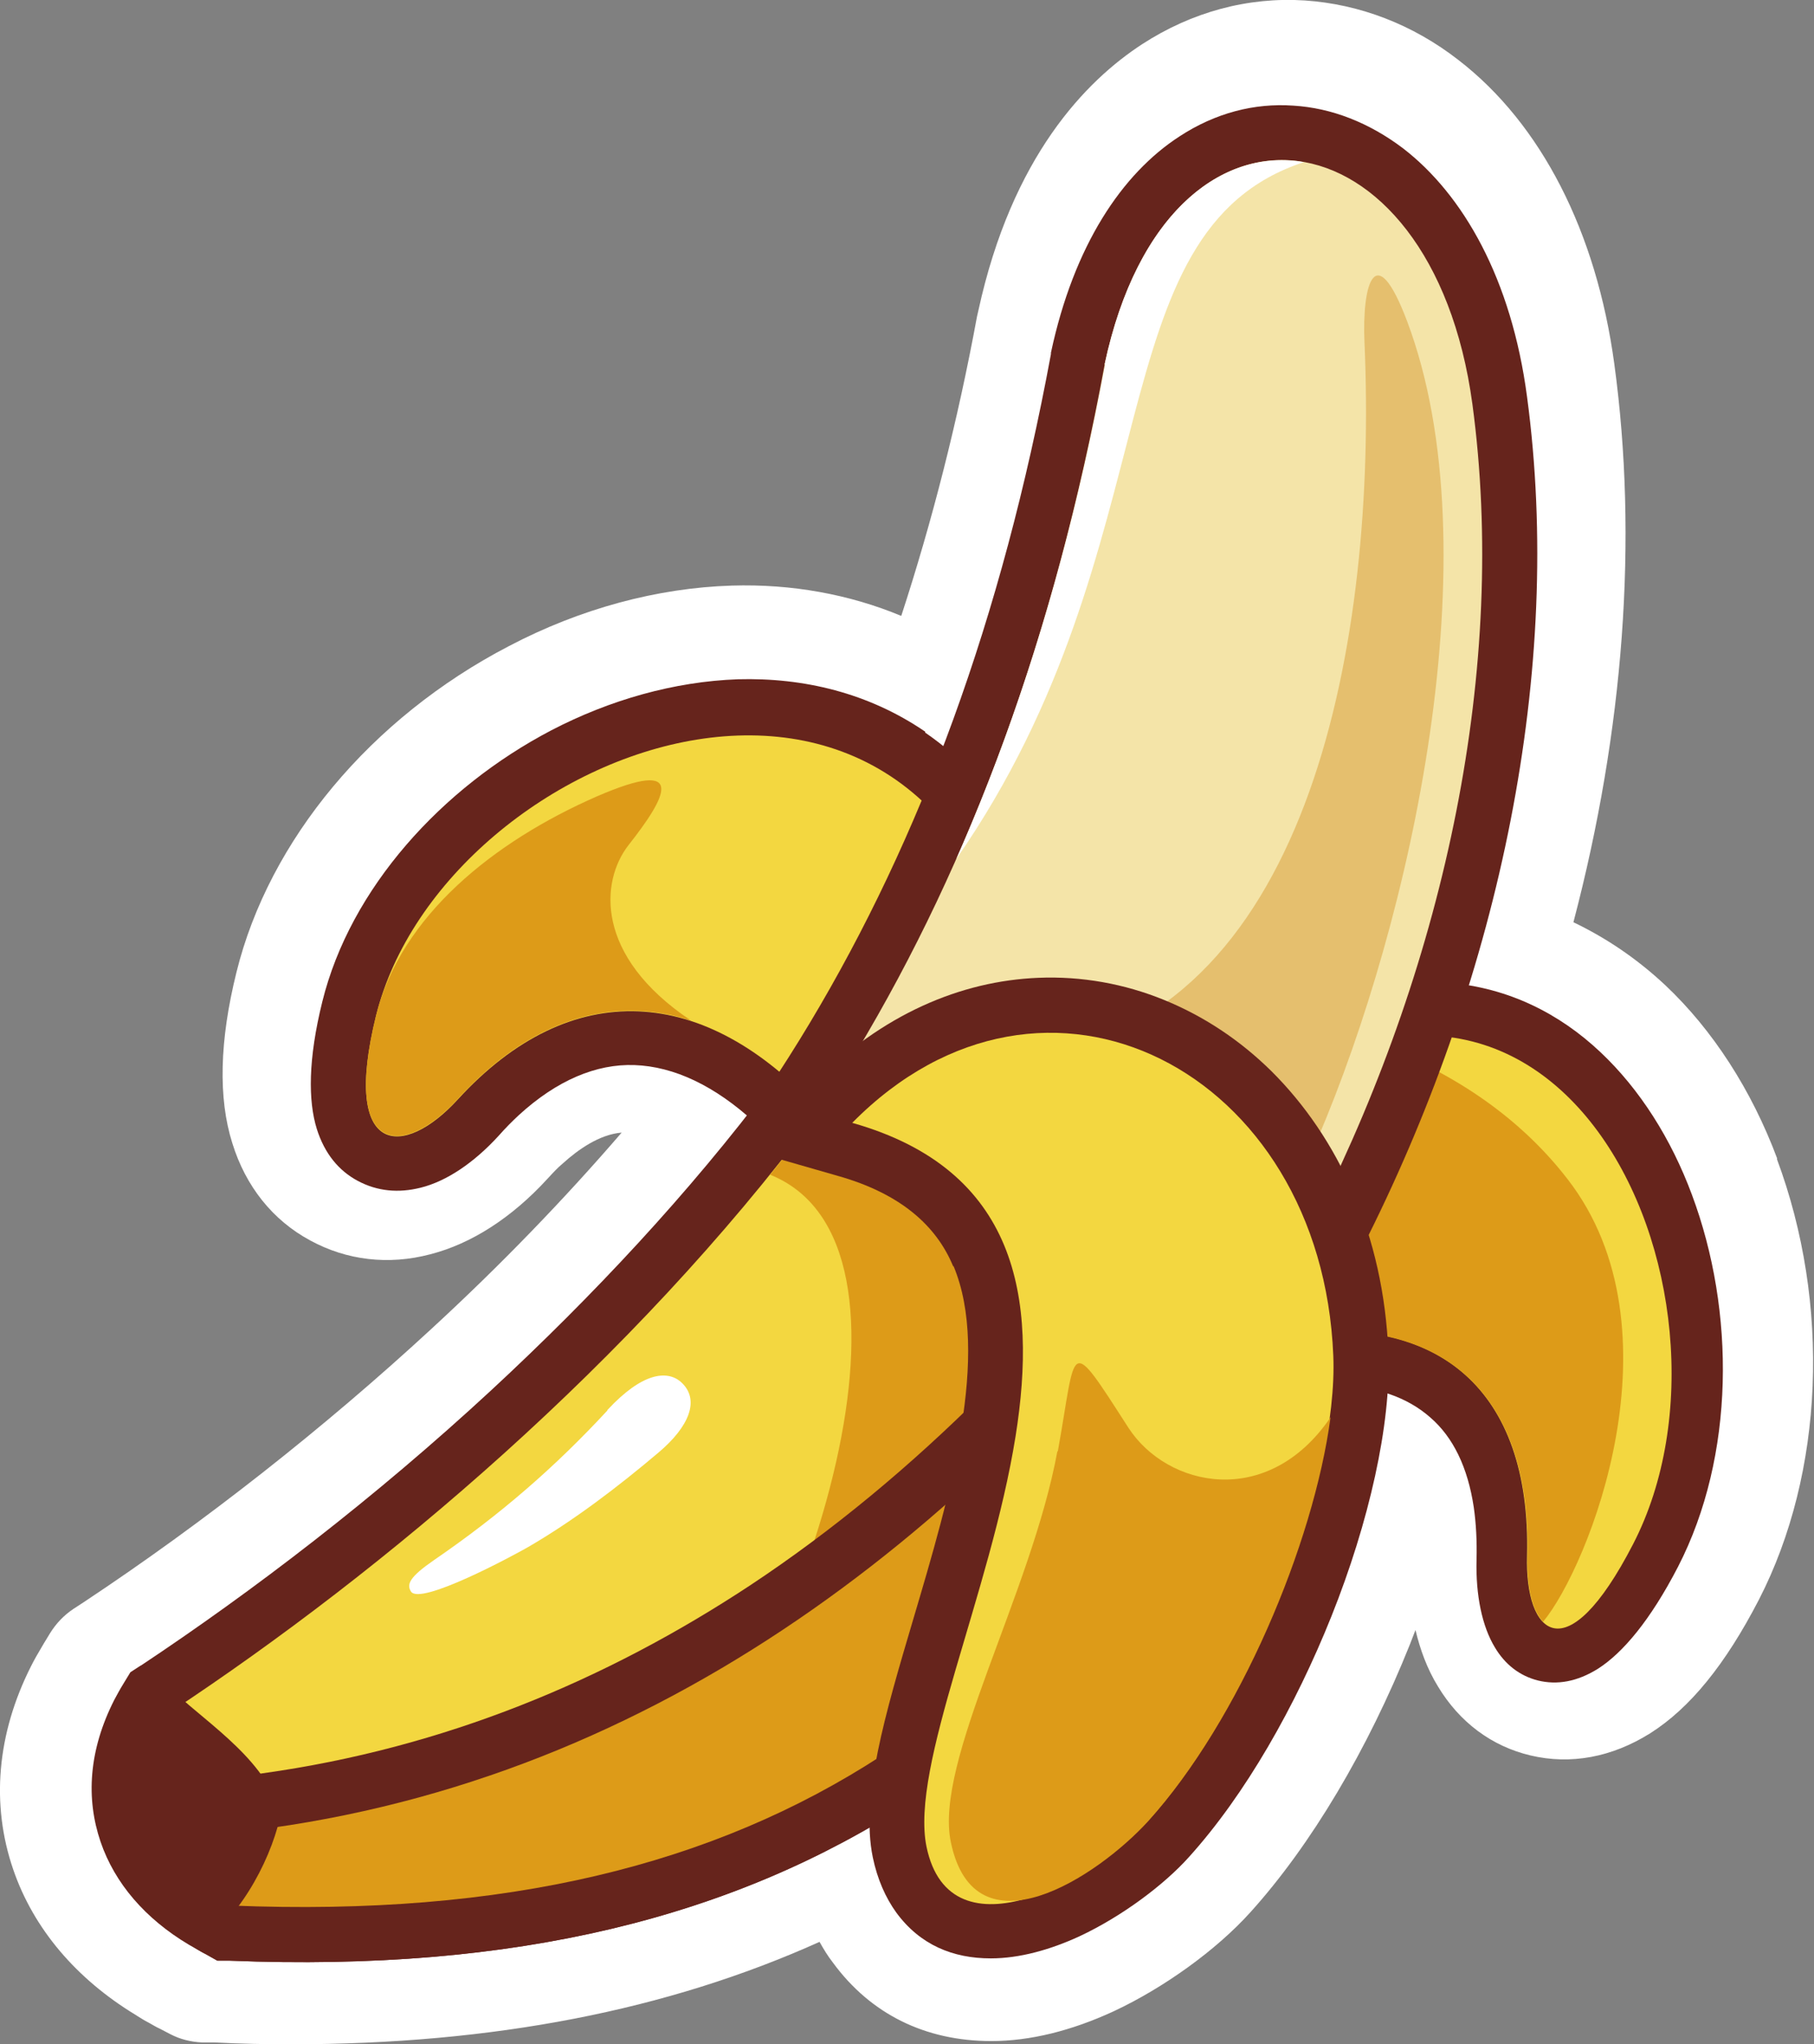 <?xml version="1.0" encoding="UTF-8"?><svg id="Layer_2" xmlns="http://www.w3.org/2000/svg" viewBox="0 0 39.51 44.51"><rect x="0" y="0" width="39.51" height="44.51" fill="#808080" stroke="none"/><defs><style>.cls-1,.cls-2{fill:#fff;}.cls-3,.cls-4{fill:#66241c;}.cls-5{fill:#dd9b18;}.cls-5,.cls-4,.cls-6,.cls-2,.cls-7,.cls-8{fill-rule:evenodd;}.cls-6{fill:#e5bf6e;}.cls-7{fill:#f3d740;}.cls-8{fill:#f4e4a8;}</style></defs><g id="welcome_to_amazing_english"><g><path class="cls-1" d="M38.71,25.23c-.56-1.5-1.41-2.81-2.44-3.78-.62-.58-1.29-1.03-2-1.37,1.1-4.18,1.41-8.35,.89-12.16-.39-2.87-1.59-5.22-3.39-6.61C30.77,.53,29.61,.09,28.42,.01c-1.24-.08-2.46,.25-3.54,.95-1.23,.8-2.84,2.45-3.57,5.8-.01,.04-.02,.09-.03,.13-.42,2.28-.98,4.47-1.65,6.52-1.13-.47-2.39-.7-3.69-.66-1.62,.05-3.3,.5-4.86,1.32-3,1.56-5.22,4.22-5.93,7.1-.37,1.49-.4,2.74-.09,3.72,.29,.94,.88,1.68,1.7,2.12,.79,.43,1.7,.54,2.61,.3,.9-.23,1.78-.8,2.55-1.64,.12-.13,.23-.25,.34-.34,.32-.29,.79-.63,1.28-.67-1.25,1.45-2.63,2.88-4.14,4.27-2.34,2.16-4.96,4.22-7.57,5.95l-.23,.15c-.21,.14-.38,.32-.51,.53l-.14,.23c-.12,.2-.21,.36-.27,.48-.75,1.48-.88,3.02-.39,4.44,.44,1.28,1.37,2.38,2.68,3.17l.03,.02c.08,.05,.16,.1,.24,.14,.09,.05,.17,.1,.24,.13l.23,.12c.21,.11,.45,.17,.69,.18h.27c.57,.03,1.13,.04,1.67,.04,4.4,0,8.2-.74,11.51-2.23,.09,.16,.18,.31,.29,.45,.82,1.12,2.01,1.71,3.45,1.71h0c.84,0,1.74-.22,2.67-.65,1.09-.51,2.23-1.33,2.97-2.15,1.32-1.46,2.56-3.54,3.48-5.84,.04-.1,.08-.21,.12-.31,.1,.42,.25,.84,.49,1.23,.47,.78,1.17,1.3,2.01,1.5,.88,.21,1.78,.04,2.61-.48,.87-.55,1.64-1.5,2.37-2.91,1.42-2.76,1.57-6.44,.39-9.6Z"/><g><path class="cls-3" d="M25.52,23.91c2.23-1.96,4.28-2.66,6.05-2.51,1.28,.11,2.39,.66,3.29,1.51,.86,.81,1.54,1.89,1.99,3.1,.95,2.54,.94,5.69-.3,8.1-.61,1.18-1.21,1.88-1.74,2.22-.46,.29-.9,.36-1.31,.26-.4-.1-.72-.35-.94-.72-.28-.46-.42-1.14-.4-1.91,.01-.41-.01-.79-.06-1.14-.13-.87-.45-1.53-.95-1.96-.5-.44-1.19-.68-2.05-.7-.34,0-.7,.02-1.09,.07l-.78,.12-2.39-5.83,.69-.61h0Zm5.66-.19c-1.02-.09-2.24,.3-3.62,1.34l1.14,2.77c.23-.01,.45-.02,.66-.01,1.34,.04,2.46,.44,3.31,1.18,.86,.76,1.41,1.84,1.62,3.24,.06,.41,.09,.85,.09,1.31,.07-.12,.14-.26,.22-.42,.91-1.76,.89-4.15,.16-6.11-.34-.92-.84-1.73-1.47-2.32-.59-.56-1.3-.92-2.11-.99h0Z"/><path class="cls-7" d="M26.19,24.77c7.65-6.72,12.19,3.41,9.38,8.85-1.46,2.83-2.36,1.97-2.31,.25,.09-3.61-1.94-5.31-5.31-4.81-.59-1.43-1.18-2.87-1.77-4.3h0Z"/><path class="cls-5" d="M26.19,24.77c1.32-1.16,2.55-1.82,3.67-2.09,1.68,.61,3.19,1.58,4.28,2.99,2.54,3.27,.46,8.45-.53,9.64-.24-.25-.36-.78-.34-1.43,.09-3.61-1.94-5.31-5.31-4.81-.59-1.43-1.18-2.87-1.77-4.3h0Z"/><path class="cls-3" d="M21.01,21.55c-.45-1.79-1.25-2.95-2.21-3.61-.78-.54-1.71-.75-2.66-.73-1,.03-2.05,.34-3.02,.84-1.82,.95-3.32,2.57-3.76,4.35-.05,.21-.09,.39-.12,.55,.14-.15,.29-.29,.45-.43,1.32-1.2,2.75-1.76,4.22-1.71,1.44,.04,2.85,.68,4.16,1.87l.08,.07,2.87-1.2h0Zm-.86-5.6c1.63,1.12,2.91,3.08,3.42,6.13l.16,.94-6.19,2.58-.57-.63c-.16-.18-.34-.36-.53-.53-.87-.8-1.76-1.22-2.62-1.25-.83-.03-1.69,.33-2.52,1.09-.14,.13-.29,.28-.44,.45-.53,.58-1.13,.99-1.7,1.13-.48,.12-.94,.08-1.37-.15-.41-.22-.72-.59-.89-1.13-.19-.61-.19-1.52,.12-2.77,.61-2.47,2.6-4.66,4.99-5.91,1.27-.66,2.67-1.06,4.06-1.11,1.44-.04,2.85,.3,4.08,1.14h0Z"/><path class="cls-7" d="M22.38,22.28c-1.73-10.31-12.73-6.11-14.19-.16-.76,3.09,.61,3.1,1.78,1.82,2.47-2.7,5.39-2.5,7.88,.24,1.51-.63,3.02-1.26,4.53-1.89h0Z"/><path class="cls-5" d="M13,17.34c-2.24,.98-4.27,2.6-4.81,4.77-.76,3.09,.61,3.1,1.78,1.82,1.59-1.74,3.36-2.27,5.08-1.71-2.11-1.41-1.97-3.04-1.36-3.82,.81-1.03,1.32-1.93-.69-1.06h0Z"/><path class="cls-3" d="M22.89,7.68c.5-2.34,1.55-3.9,2.8-4.71,.78-.51,1.63-.73,2.48-.67,.83,.05,1.65,.37,2.39,.93,1.31,1.01,2.36,2.84,2.7,5.41,.8,5.96-.6,12.53-3.46,18.27-2.88,5.77-7.25,10.73-12.38,13.44-1.91,1.01-4.37,.92-6.37,.13-.97-.38-1.84-.93-2.51-1.6-.73-.72-1.23-1.6-1.39-2.58h0c-.19-1.18,.13-2.44,1.16-3.68l.08-.1,.11-.08c3.66-2.85,6.73-6.15,9.14-10.17,2.41-4.02,4.18-8.78,5.25-14.56v-.03h0Zm4.11-2.7c-.74,.48-1.4,1.52-1.75,3.18h0c-1.12,6.06-3,11.08-5.56,15.36-2.55,4.24-5.76,7.72-9.6,10.73-.49,.62-.65,1.18-.57,1.67h0c.07,.44,.33,.87,.72,1.25,.44,.44,1.04,.81,1.71,1.08,1.41,.56,3.1,.65,4.36-.01,4.67-2.47,8.69-7.05,11.35-12.4,2.66-5.34,3.97-11.4,3.23-16.87-.25-1.89-.95-3.18-1.79-3.83-.35-.27-.72-.42-1.08-.44-.34-.02-.69,.07-1.02,.29h0Z"/><path class="cls-8" d="M24.06,7.93c1.38-6.45,7.13-5.64,8.01,.87,1.54,11.45-5.43,25.32-15.21,30.49-4.01,2.12-11.12-1.71-7.63-5.9,7.55-5.88,12.64-13.61,14.83-25.45h0Z"/><path class="cls-2" d="M24.06,7.93c.71-3.32,2.57-4.71,4.34-4.4-4.58,1.5-2.8,8.31-7.57,15.17h0c1.4-3.17,2.49-6.73,3.24-10.76h0Z"/><path class="cls-6" d="M29.72,7.47c.28,6.47-1.18,14.45-6.96,15.47-4.99,.88-1.2,10.95-5.39,15.02,5.1-2.94,9-7.72,11.33-13.17,2.03-4.75,3.83-12.79,1.95-17.79-.69-1.83-.99-.84-.93,.48h0Z"/><path class="cls-3" d="M3.06,36.27c2.44-1.62,5.1-3.65,7.65-6.01,2.19-2.03,4.3-4.28,6.1-6.68l.24-.31,.38-.11c2.15-.65,4.21-.71,6.18-.14,1.95,.56,3.78,1.74,5.47,3.55l.58,.63-.4,.75c-2.61,4.98-5.54,8.77-9.4,11.28-3.88,2.52-8.63,3.71-14.85,3.46h-.27s-.23-.13-.23-.13c-.11-.05-.24-.13-.4-.22-.94-.56-1.61-1.33-1.92-2.24-.32-.94-.26-1.99,.3-3.09,.05-.09,.11-.21,.21-.37l.14-.23,.23-.15h0Zm9.28-4.24c-2.54,2.35-5.21,4.41-7.71,6.07-.24,.47-.28,.89-.17,1.22,.13,.36,.44,.7,.89,.97h.02c5.56,.2,9.77-.86,13.17-3.07,3.27-2.13,5.85-5.37,8.17-9.62-1.21-1.15-2.48-1.91-3.79-2.29-1.4-.4-2.89-.39-4.45,.03-1.85,2.42-3.96,4.67-6.14,6.69h0Z"/><path class="cls-7" d="M3.72,37.27c4.66-3.08,10.04-7.62,14.04-12.97,3.85-1.16,7.34-.23,10.43,3.09-5.04,9.62-11.22,14.58-23.14,14.1-1.71-.86-2.43-2.41-1.34-4.22h0Z"/><path class="cls-5" d="M16.78,25.57c.34-.42,.67-.84,.99-1.27,3.85-1.16,7.34-.23,10.43,3.09-3.59,6.86-7.77,11.35-14.18,13.19,3.82-4.78,6.43-13.52,2.76-15h0Z"/><path class="cls-3" d="M27.47,25.08c.28,.22,.55,.46,.81,.7,.27,.25,.53,.52,.79,.79l.58,.63-.4,.75c-2.61,4.98-5.54,8.77-9.4,11.28-3.88,2.52-8.63,3.71-14.85,3.46h-.27s-.23-.13-.23-.13c-.35-.18-.66-.44-.91-.72-.27-.31-.47-.68-.57-1.03l-.31-1.05,2.88-1.13,.13-.02c3.95-.55,7.48-2.02,10.63-4.1,3.61-2.39,6.72-5.61,9.38-9.21l.74-1.01,.97,.78h0Zm-8.92,12.15c2.92-1.9,5.29-4.68,7.41-8.29-2.41,2.91-5.15,5.51-8.26,7.57-2.37,1.57-4.94,2.82-7.73,3.64,3.39-.38,6.19-1.36,8.58-2.92h0Z"/><path class="cls-5" d="M26.72,26.01c.5,.4,.99,.86,1.47,1.38-5.04,9.62-11.22,14.58-23.14,14.1-.42-.21-.76-.65-.87-1.02l1.72-.67c8.83-1.24,15.68-6.84,20.81-13.78h0Z"/><path class="cls-3" d="M20.91,24.18c1,.65,1.66,1.49,2.06,2.47,.6,1.44,.6,3.1,.33,4.81-.25,1.54-.7,3.08-1.12,4.5-.52,1.74-.97,3.29-.82,4.01h0c.03,.13,.06,.21,.1,.27,.01,.02,.06,.02,.13,.02,.26,0,.58-.1,.92-.26,.65-.3,1.26-.76,1.61-1.15,1.04-1.15,1.98-2.83,2.66-4.54,.7-1.76,1.12-3.52,1.07-4.73-.08-1.93-.79-3.5-1.84-4.53-.47-.46-1-.81-1.56-1.04-.55-.23-1.14-.33-1.74-.31-.6,.02-1.21,.18-1.81,.49h0Zm-.15,3.39c-.36-.87-1.13-1.58-2.52-1.97l-1.95-.56,1.42-1.44c1.5-1.52,3.22-2.24,4.9-2.31,.95-.04,1.88,.13,2.74,.48,.86,.35,1.65,.87,2.34,1.55,1.45,1.44,2.45,3.56,2.55,6.14,.06,1.55-.42,3.68-1.24,5.73-.78,1.95-1.87,3.88-3.11,5.25-.53,.59-1.44,1.28-2.38,1.72-.63,.29-1.3,.48-1.93,.48-.82,0-1.54-.29-2.06-1-.23-.32-.41-.72-.51-1.2h0c-.27-1.31,.27-3.12,.88-5.18,.4-1.35,.84-2.83,1.05-4.19,.21-1.31,.23-2.54-.17-3.5h0Z"/><path class="cls-7" d="M18.57,24.45c3.59,1.02,4.03,3.81,3.55,6.82-.55,3.44-2.3,7.18-1.94,8.94,.52,2.5,3.71,.68,4.82-.56,2.32-2.57,4.15-7.42,4.04-10.13-.25-6.21-6.28-9.33-10.48-5.07h0Z"/><path class="cls-5" d="M23.03,31.6c-.57,3.1-2.69,6.76-2.32,8.51,.52,2.5,3.18,.77,4.3-.46,1.98-2.19,3.6-6.03,3.97-8.79-1.37,2.01-3.56,1.52-4.4,.23-1.34-2.08-1.12-1.81-1.54,.51h0Z"/><path class="cls-4" d="M3.83,36.87c-1.01,.94-1.09,4.27,.41,5.54,.9-.54,1.62-1.8,1.86-2.84-.18-1.16-1.59-2.05-2.27-2.7h0Z"/><path class="cls-2" d="M13.23,30.71c-1.13,1.22-2.32,2.26-3.78,3.26-.52,.36-.6,.52-.5,.68,.19,.32,2.23-.78,2.56-.97,.98-.57,1.93-1.29,2.84-2.06,.65-.55,.92-1.15,.47-1.54-.29-.24-.82-.21-1.59,.62h0Z"/></g></g></g></svg>